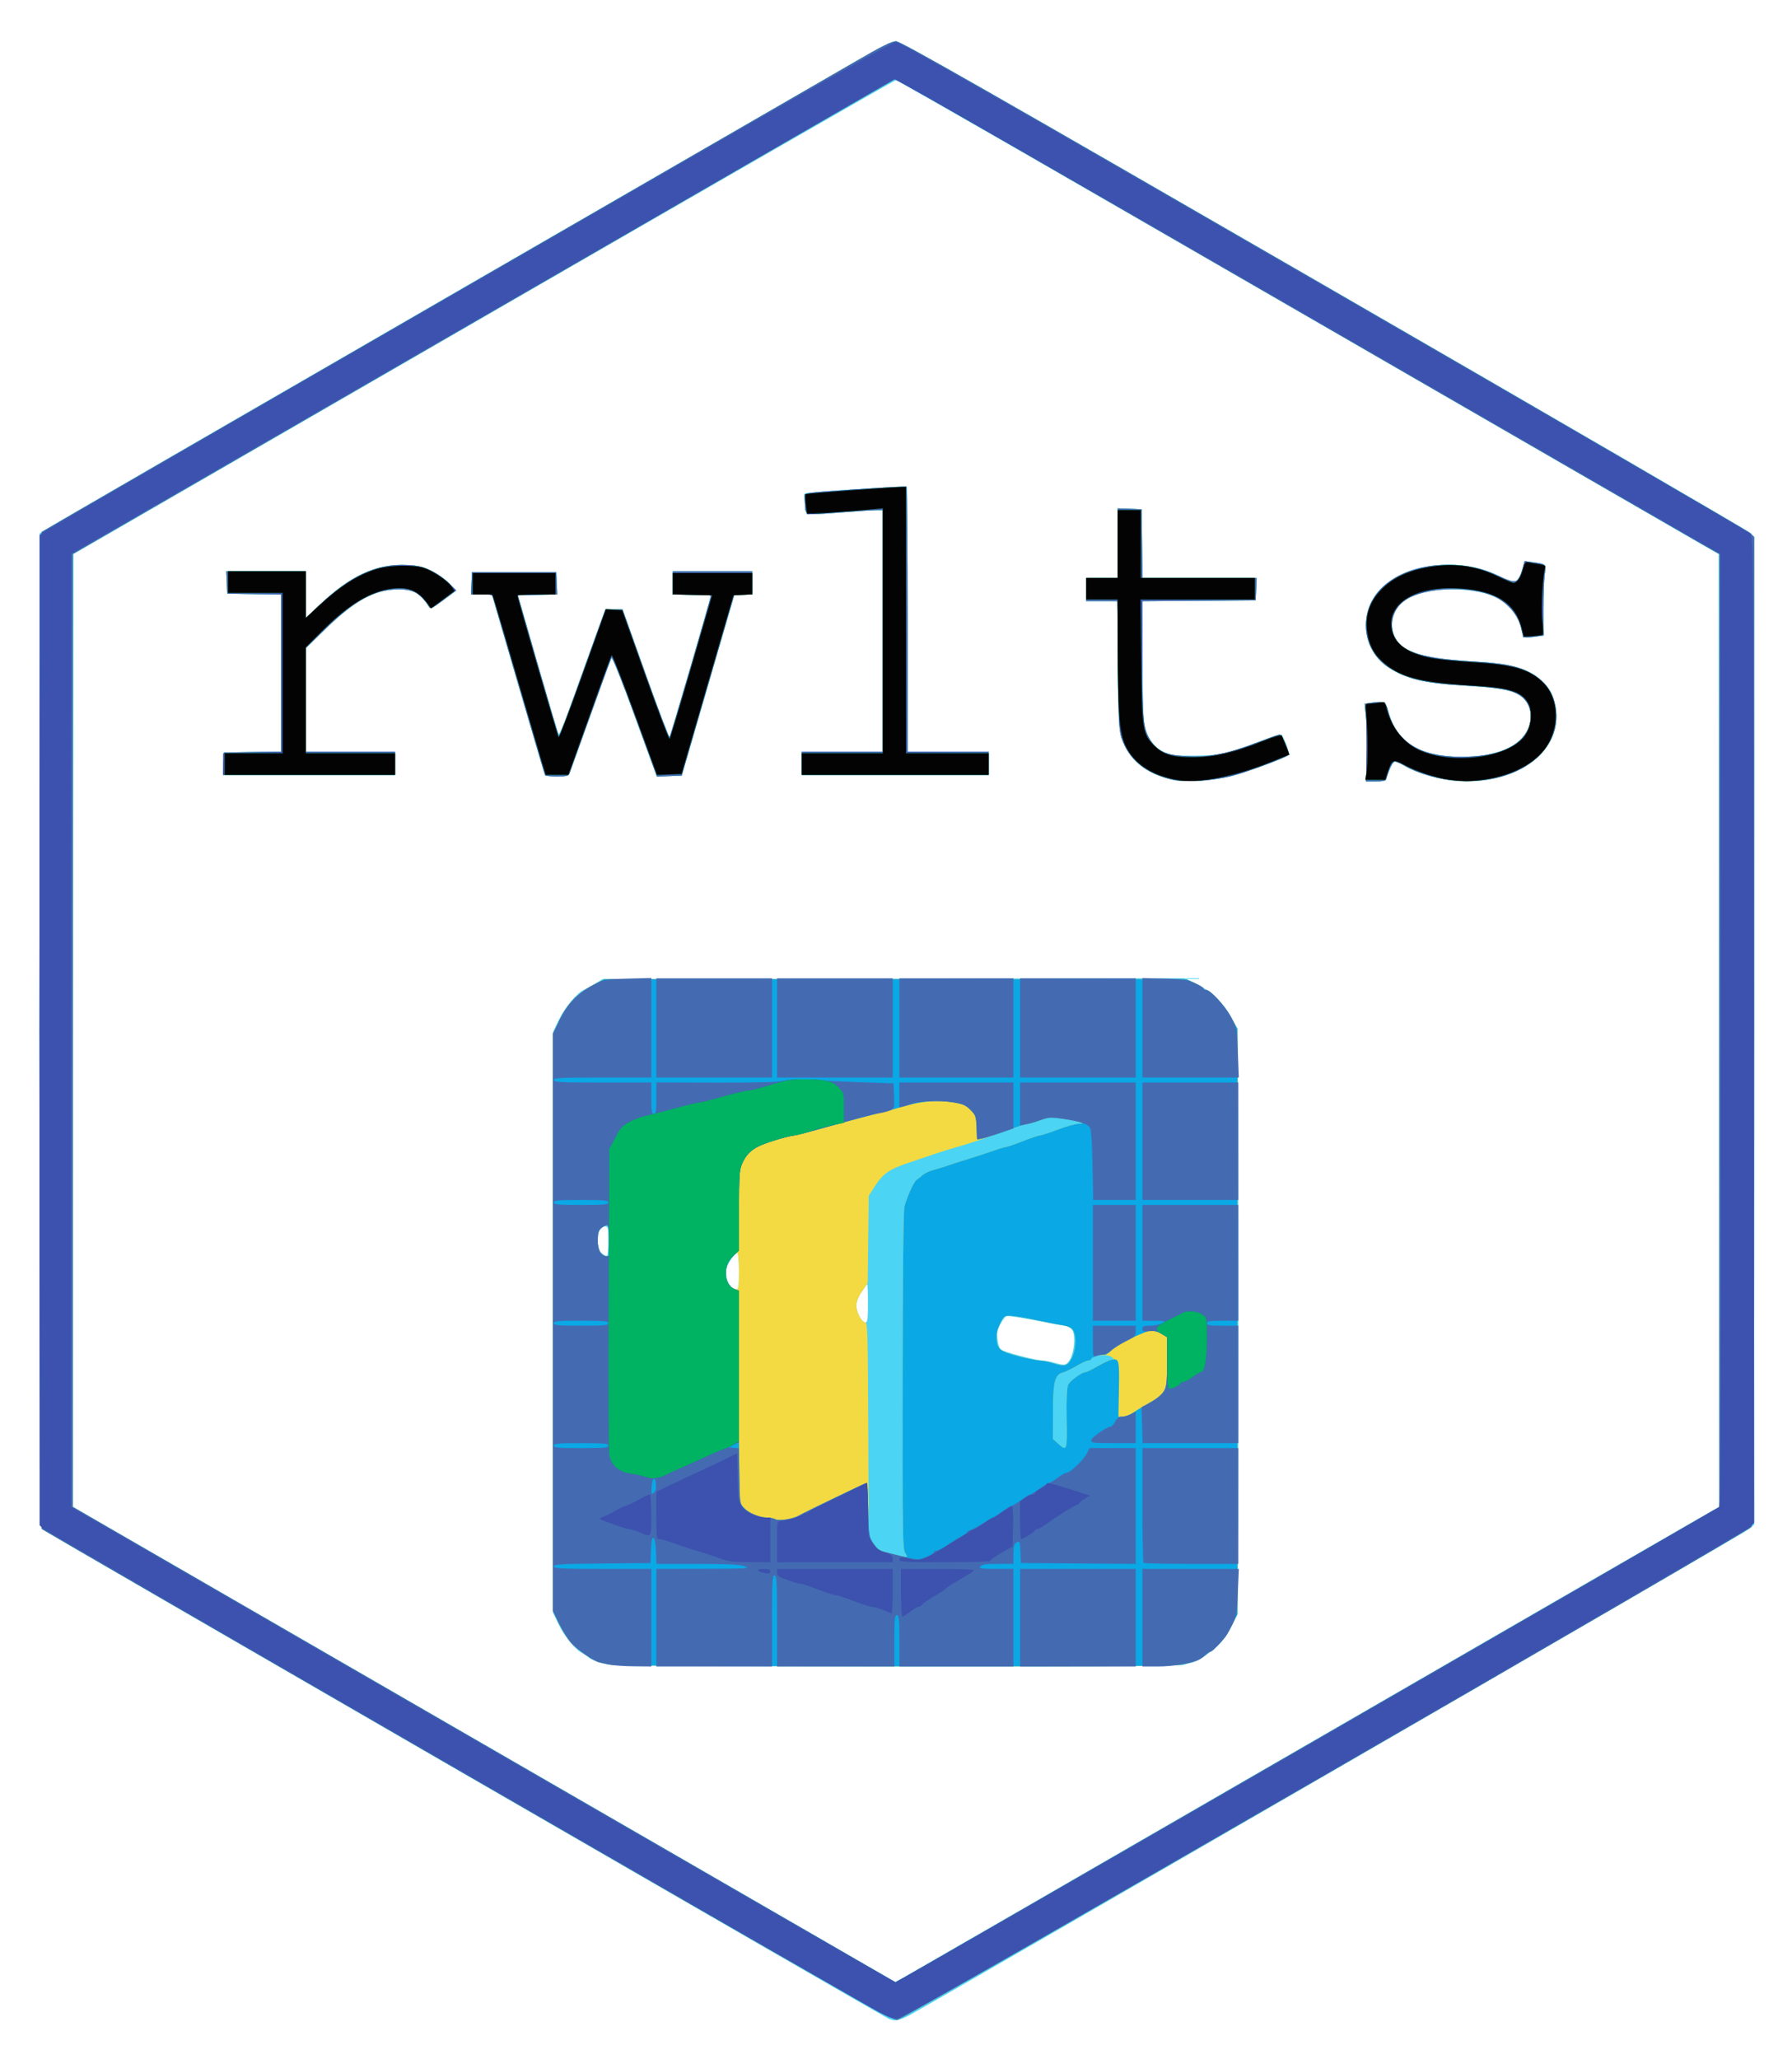 <svg xmlns="http://www.w3.org/2000/svg" role="img" viewBox="-3.83 -3.58 173.41 199.16"><title>rwlts logo</title><g stroke-width=".16"><path fill="#4bd4f4" d="M82.08 191.627c-1.294-.683-81.57-47.077-81.8-47.275-.266-.229-.28-2.728-.28-48.286V48.022l.44-.305c.242-.168 18.764-10.883 41.16-23.811C74.971 4.642 82.421.401 82.881.406c.448.005 8.812 4.768 41.52 23.647C146.928 37.055 165.486 47.842 165.64 48.024c.265.314.28 2.838.28 48.092v47.761l-.44.397c-.348.314-76.641 44.474-81.094 46.938-1.208.669-1.668.751-2.306.415zm39.76-26c20.504-11.84 38.052-21.964 38.996-22.497l1.716-.97-.036-46.071-.036-46.071-39.68-22.92C100.976 14.491 83.012 4.176 82.88 4.175c-.132-.001-18.096 10.312-39.92 22.918L3.28 50.012l-.035 46.074L3.21 142.16l39.795 22.978L82.8 188.115l.88-.481c.484-.264 17.656-10.168 38.16-22.008zm-67.403-8.343c-.552-.154-1.128-.394-1.28-.532-.152-.138-.458-.346-.679-.462-.677-.356-1.684-1.593-2.255-2.771L49.68 152.4V96.24l.579-1.2c.579-1.198 1.745-2.588 2.422-2.887.197-.087.682-.355 1.078-.595l.72-.437 28.16-.043 28.16-.043 1.2.587c2.066 1.01 3.663 3.042 3.904 4.968.137 1.097.136 54.381-.001 55.457-.13 1.022-.909 2.536-1.745 3.394-.733.753-2.07 1.654-2.638 1.779-.22.048-.609.154-.864.235-.275.087-11.625.14-27.84.129-25.587-.016-27.442-.036-28.38-.298zm45.29-29.406c.389-.667.523-2.22.237-2.759-.124-.234-.376-.417-.608-.441-.218-.022-1.554-.269-2.97-.547-1.415-.278-2.683-.464-2.817-.413-.134.051-.405.405-.604.786-.285.547-.342.854-.27 1.458.05.421.184.858.298.972.228.227 3.373 1.057 4.082 1.078.245.007.769.106 1.165.221.981.283 1.136.246 1.487-.355zM80.16 122.48c0-1.012-.029-1.84-.065-1.84-.036 0-.288.336-.56.747-.323.487-.495.947-.494 1.32.001.658.52 1.613.877 1.613.202 0 .242-.303.242-1.84zm-12.48-3.12c0-.968-.062-1.76-.137-1.76-.263 0-.98 1.022-1.077 1.535-.165.879.335 1.985.897 1.985.296 0 .316-.114.316-1.76zm-12.64-2.88c0-1.302-.029-1.44-.3-1.44-.483 0-.703.424-.717 1.381-.011.753.046.943.36 1.197.205.166.437.302.515.302.078 0 .142-.648.142-1.44zm54.24-44.724c-2.858-.793-4.362-2.374-4.79-5.036-.093-.578-.168-3.511-.168-6.6l-.001-5.56h-3.04v-2.24h3.04v-6.734l1.16.047 1.16.047.043 3.32.043 3.32h11.048l-.047 1.08-.047 1.08-5.48.042-5.48.042v5.496c0 3.053.072 5.879.163 6.358.238 1.259.88 2.202 1.835 2.693.746.384.933.408 3.039.396 2.483-.015 3.457-.234 6.719-1.514.878-.344 1.646-.574 1.709-.509.242.25.784 1.852.663 1.964-.287.267-3.988 1.637-5.444 2.016-1.998.52-4.818.655-6.124.293zM128.429 69.72c.042-1.254.013-2.944-.063-3.755l-.139-1.475.661-.099c1.175-.176 1.39-.076 1.599.747.773 3.041 3.02 4.466 7.061 4.478 3.469.01 5.77-.967 6.523-2.77.525-1.257.133-2.619-.931-3.239-.829-.483-2.05-.685-5.323-.881-3.808-.228-5.507-.63-7.214-1.707-2.748-1.735-3.036-5.724-.57-7.894 2.617-2.304 7.659-2.78 11.08-1.046 1.432.725 1.565.752 1.908.385.168-.181.388-.654.489-1.052l.182-.724.753.106c1.383.195 1.349.162 1.203 1.182-.071.498-.128 2.033-.126 3.409l.004 2.503-.707.097c-1.198.164-1.257.144-1.371-.459-.522-2.781-2.73-4.099-6.871-4.101-3.587-.001-5.7 1.247-5.7 3.366 0 1.346.749 2.283 2.251 2.816.964.343 3.338.674 5.749.802 3.559.189 5.176.647 6.46 1.831.827.763 1.185 1.442 1.373 2.604.671 4.161-3.536 7.394-9.265 7.118-1.821-.087-4.047-.702-5.396-1.491-.368-.215-.776-.391-.907-.391-.201 0-.55.717-.837 1.72-.038.131-.384.2-1.006.2h-.948zM48.917 71.4c-.034-.066-1.206-4.026-2.604-8.8l-2.542-8.68h-2.026l.047-1.08.047-1.08H50l.047 1.075.047 1.075-1.907.045L46.281 54l1.891 6.556c1.04 3.606 1.949 6.684 2.019 6.841.093.206.546-.88 1.632-3.916.827-2.31 1.825-5.083 2.217-6.161l.713-1.96h1.66l2.225 6.239c1.224 3.432 2.27 6.186 2.325 6.12.101-.121 3.997-13.458 3.996-13.68-0-.066-.829-.12-1.841-.12h-1.84v-2.24h7.68v2.24H67.245l-.434 1.48c-.239.814-1.386 4.756-2.551 8.76l-2.117 7.28-1.203.046-1.203.046-2.139-5.852c-1.269-3.47-2.187-5.766-2.257-5.642-.065.116-.981 2.62-2.037 5.566-1.055 2.945-1.968 5.481-2.029 5.635-.09.229-.31.28-1.203.28-.601 0-1.121-.054-1.155-.12zm-31.124-1.12L17.84 69.2l2.76-.044 2.76-.044V53.928l-2.6-.044-2.6-.044-.047-1.08-.047-1.08H25.76v4.522L27 55.018c3.063-2.927 5.576-4.089 8.534-3.947 1.15.055 1.56.152 2.406.569.561.277 1.326.816 1.7 1.198l.68.695-1.24.922c-1.09.81-1.26.889-1.4.652-.359-.604-.945-1.212-1.393-1.443-.628-.325-2.407-.313-3.419.023-1.801.598-3.088 1.496-5.468 3.816l-1.64 1.598V69.12h8.64v2.24H17.745zM73.76 70.24v-1.12h7.84V45.76l-.68.003c-.374.002-2.007.108-3.63.237-1.622.129-2.987.197-3.032.151-.133-.133-.306-1.902-.197-2.014.115-.119 9.765-.739 9.869-.634.038.038.07 5.818.07 12.843V69.12h7.84v2.24H73.76z"/><path fill="#f3da42" d="M41.444 168.159C18.875 155.124.317 144.384.204 144.29-.094 144.043-.098 48.117.2 47.88c.11-.087 17.012-9.862 37.56-21.721 20.548-11.859 38.98-22.504 40.96-23.655C81.503.887 82.447.413 82.88.416c.448.004 8.708 4.711 41.419 23.604 22.472 12.979 41.03 23.764 41.24 23.966l.381.367-.004 47.703c-.003 44.953-.019 47.723-.28 48.053-.393.497-82 47.573-82.636 47.669-.462.07-5.148-2.593-41.556-23.62zm80.272-2.429c21.364-12.336 39.293-22.686 39.843-23l.999-.57-.003-46.08-.003-46.08-1.716-.97c-.943-.534-18.491-10.658-38.995-22.498-20.504-11.84-37.676-21.744-38.16-22.008l-.88-.48-39.795 22.978L3.21 50 3.205 96.08l-.004 46.08 39.8 22.99c21.89 12.645 39.816 22.995 39.836 23 .02.005 17.516-10.084 38.88-22.42zM55.12 157.414c-.352-.084-.784-.182-.96-.218-.497-.102-1.986-1.117-2.649-1.808-.329-.343-.876-1.192-1.215-1.886L49.68 152.24V96.4l.608-1.273c.749-1.57 1.739-2.614 3.232-3.41l1.12-.597h56.32l.84.389c.462.214.84.448.84.52 0 .072.106.131.235.131.419 0 1.795 1.498 2.428 2.644L115.92 95.92v56.64l-.37.72c-.203.396-.47.903-.592 1.126-.269.491-1.451 1.754-1.641 1.754-.075 0-.28.134-.456.298-.488.454-.863.618-2.04.891-.959.222-4.105.249-28.07.234-16.498-.01-27.239-.076-27.63-.169zm28.647-10.785c-.248-.379-.268-1.679-.253-16.586.01-10.17.076-16.44.176-16.891.185-.826.92-2.463 1.176-2.619.096-.058.348-.257.56-.441.212-.184.68-.411 1.04-.504.36-.093 1.086-.317 1.614-.498.528-.181 1.392-.458 1.92-.615.528-.157 1.489-.472 2.135-.7.646-.228 1.264-.415 1.372-.415.108 0 .839-.252 1.624-.56.785-.308 1.535-.561 1.668-.561.133-.001.908-.253 1.723-.56.815-.307 1.715-.563 2-.569.467-.009.483-.024.162-.153-.196-.079-.952-.226-1.68-.327-1.217-.168-1.395-.156-2.204.153-.484.185-1.007.337-1.162.337-.155 0-.947.24-1.76.534-2.439.881-3.98 1.396-5.078 1.697-.572.157-1.616.483-2.32.725-.704.242-1.676.571-2.16.731-2.134.705-2.692 1.092-3.57 2.471L80.24 112.08l-.05 4.218-.05 4.218-.55.8c-.38.553-.55.98-.55 1.382.001.662.517 1.622.873 1.622.208 0 .244 1.319.282 10.36l.044 10.36.48.674c.442.621.58.699 1.76.988 1.649.404 1.602.407 1.287-.073zM67.629 136.13c-.051-.128-.089-.09-.097.097-.007.169.031.263.084.21.053-.053.059-.191.013-.307zm31.763-2.479c-.031-1.878.015-2.979.137-3.275.168-.407 1.338-1.256 1.73-1.256.09 0 .593-.252 1.118-.56.526-.308 1.065-.56 1.199-.56.515 0 .403-.31-.17-.469-.605-.167-1.648.048-1.648.341 0 .07-.114.128-.253.128-.139 0-.663.24-1.163.533-.501.293-1.089.578-1.307.633-.79.198-.965.883-.971 3.795l-.005 2.639.492.44c.871.779.892.719.84-2.389zm.475-5.851c.457-.876.5-2.345.083-2.806-.158-.175-.582-.352-.957-.401-.37-.048-1.527-.273-2.57-.5-1.043-.227-2.171-.413-2.506-.413-.559 0-.636.056-.932.68-.355.746-.392.919-.364 1.662.032.852.434 1.155 2.099 1.582.836.214 1.736.392 2 .395.264.003.804.108 1.2.233 1.266.399 1.548.336 1.948-.432zM67.68 119.36c0-1.019-.065-1.76-.154-1.76-.221 0-.812.656-.982 1.09-.395 1.011.088 2.43.827 2.43.286 0 .308-.129.308-1.76zm-12.514-2.907c-.028-.885-.116-1.49-.222-1.525-.097-.032-.345.079-.551.246-.309.25-.377.46-.384 1.188-.01.961.336 1.558.902 1.558.276 0 .297-.121.255-1.467zm54.514-44.609c-2.618-.579-4.289-1.943-4.994-4.077-.225-.683-.276-1.765-.328-7.007l-.061-6.2H101.28v-2.24h3.04v-6.734l1.16.047 1.16.047.043 3.32.043 3.32h11.048l-.047 1.08-.047 1.08-5.48.042-5.48.042v5.59c0 6.028.073 6.753.792 7.887.709 1.118 1.576 1.462 3.848 1.527 2.136.061 3.651-.259 6.64-1.404.968-.371 1.862-.685 1.986-.699.265-.029 1.061 1.797.863 1.981-.289.269-3.986 1.638-5.445 2.017-1.705.443-4.582.634-5.724.382zM128.429 69.72c.042-1.254.013-2.944-.063-3.755l-.139-1.475.661-.099c1.175-.176 1.39-.076 1.599.747.773 3.041 3.02 4.466 7.061 4.478 3.469.01 5.77-.967 6.523-2.77.525-1.257.133-2.62-.931-3.238-.855-.497-1.98-.685-5.233-.877-3.878-.228-5.586-.629-7.303-1.713-1.555-.982-2.407-2.722-2.239-4.575.291-3.204 3.522-5.397 7.954-5.397 1.795 0 3.252.325 4.926 1.1 1.641.759 1.836.709 2.207-.565l.259-.892.744.105c1.372.193 1.34.161 1.194 1.181-.071.498-.128 2.033-.126 3.409l.004 2.503-.707.097c-1.24.17-1.234.173-1.449-.787-.239-1.067-.948-2.05-1.977-2.743-2.145-1.444-7.296-1.396-9.343.086-1.499 1.086-1.59 3.32-.179 4.396 1.085.827 3.185 1.268 7.006 1.471 2.542.135 4.063.419 5.144.959 1.585.792 2.433 1.892 2.69 3.489.669 4.149-3.546 7.381-9.267 7.106-1.827-.088-4.004-.691-5.356-1.483-.374-.219-.793-.398-.932-.398-.217 0-.553.68-.852 1.72-.038.131-.384.2-1.006.2h-.948zM48.916 71.4c-.035-.066-1.204-4.026-2.599-8.8l-2.536-8.68h-2.035l.047-1.08.047-1.08H50l.047 1.075.047 1.075-1.907.045L46.281 54l1.945 6.752c1.07 3.714 1.981 6.788 2.024 6.831.043.043.754-1.807 1.578-4.112.825-2.305 1.82-5.073 2.212-6.151l.713-1.96h1.66l2.225 6.239c1.224 3.432 2.271 6.186 2.327 6.12.103-.121 3.998-13.459 3.995-13.68-.001-.066-.83-.12-1.842-.12h-1.84v-2.24h7.68v2.24h-1.719l-.502 1.72c-.276.946-1.424 4.888-2.55 8.76l-2.047 7.04-1.2.046-1.2.046-2.14-5.854c-1.287-3.52-2.187-5.769-2.259-5.641-.065.117-.983 2.622-2.038 5.568-1.055 2.945-1.968 5.481-2.029 5.635-.09.229-.31.28-1.203.28-.601 0-1.122-.054-1.156-.12zM17.793 70.28L17.84 69.2l2.76-.044 2.76-.044V53.928l-2.6-.044-2.6-.044-.047-1.08-.047-1.08H25.76v4.522L27 55.018c3.063-2.927 5.576-4.089 8.534-3.947 1.15.055 1.56.152 2.406.569.561.277 1.326.816 1.7 1.198l.68.695-1.24.922c-1.09.81-1.26.889-1.4.652-.752-1.267-1.492-1.69-2.945-1.685-2.38.008-4.287 1.076-7.415 4.157L25.76 59.114V69.12h8.64v2.24H17.745zM73.76 70.24v-1.12h7.84V45.76l-.68.003c-.374.002-2.009.109-3.632.237-3.297.261-3.185.29-3.229-.84-.015-.374-.034-.77-.042-.88-.012-.149 1.218-.283 4.864-.528 2.684-.181 4.934-.302 5-.271.066.032.12 5.813.12 12.848V69.12h7.84v2.24H73.76z"/><path fill="#0aa8e5" d="M41.444 168.159C18.875 155.124.317 144.384.204 144.29-.094 144.043-.098 48.117.2 47.88c.11-.087 17.012-9.862 37.56-21.721 20.548-11.859 38.98-22.504 40.96-23.655C81.503.887 82.447.413 82.88.416c.448.004 8.708 4.711 41.419 23.604 22.472 12.979 41.03 23.764 41.24 23.966l.381.367-.004 47.703c-.003 44.953-.019 47.723-.28 48.053-.393.497-82 47.573-82.636 47.669-.462.07-5.148-2.593-41.556-23.62zm80.272-2.429c21.364-12.336 39.293-22.686 39.843-23l.999-.57-.003-46.08-.003-46.08-1.716-.97c-.943-.534-18.491-10.658-38.995-22.498-20.504-11.84-37.676-21.744-38.16-22.008l-.88-.48-39.795 22.978L3.21 50 3.205 96.08l-.004 46.08 39.8 22.99c21.89 12.645 39.816 22.995 39.836 23 .02.005 17.516-10.084 38.88-22.42zM55.12 157.414c-.352-.084-.784-.182-.96-.218-.497-.102-1.986-1.117-2.649-1.808-.329-.343-.876-1.192-1.215-1.886L49.68 152.24V96.4l.608-1.273c.749-1.57 1.739-2.614 3.232-3.41l1.12-.597h56.32l.84.389c.462.214.84.448.84.52 0 .072.106.131.235.131.419 0 1.795 1.498 2.428 2.644L115.92 95.92v56.64l-.37.72c-.203.396-.47.903-.592 1.126-.269.491-1.451 1.754-1.641 1.754-.075 0-.28.134-.456.298-.488.454-.863.618-2.04.891-.959.222-4.105.249-28.07.234-16.498-.01-27.239-.076-27.63-.169zm28.647-10.785c-.248-.379-.268-1.679-.253-16.586.01-10.17.076-16.44.176-16.891.185-.826.92-2.463 1.176-2.619.096-.058.348-.257.56-.441.212-.184.68-.411 1.04-.504.36-.093 1.086-.317 1.614-.498.528-.181 1.392-.458 1.92-.615.528-.157 1.489-.472 2.135-.7.646-.228 1.264-.415 1.372-.415.108 0 .839-.252 1.624-.56.785-.308 1.535-.561 1.668-.561.133-.001.908-.253 1.723-.56.815-.307 1.715-.563 2-.569.467-.009.483-.024.162-.153-.196-.079-.952-.226-1.68-.327-1.217-.168-1.395-.156-2.204.153-.484.185-1.007.337-1.162.337-.155 0-.947.243-1.76.541-1.87.684-3.157 1.06-3.163.925-.003-.058-.025-.594-.049-1.191-.04-.999-.088-1.13-.595-1.634-.472-.469-.724-.575-1.751-.733-1.519-.235-3.067-.097-4.8.426-.748.226-1.684.483-2.08.572-.79.177-3.07.786-5.92 1.582-1.012.283-2.172.571-2.579.641-.955.164-2.705.706-3.376 1.045-.783.396-1.226.859-1.574 1.644-.281.635-.312 1.087-.312 4.565v3.86l-.494.466c-.585.552-.786 1.019-.786 1.827 0 .69.35 1.264.897 1.472l.385.146-.007 10.055c-.004 5.53.046 10.194.111 10.364.305.8 1.548 1.509 2.645 1.509.259 0 .615.077.791.172.327.175 1.689-.037 2.218-.346.56-.327 6.484-3.186 6.602-3.186.05 0 .115 1.17.145 2.6.054 2.595.055 2.601.534 3.274.442.621.58.699 1.76.988 1.649.404 1.602.407 1.287-.073zm15.625-12.978c-.031-1.878.015-2.979.137-3.275.168-.407 1.338-1.256 1.73-1.256.09 0 .581-.242 1.092-.538.511-.296 1.109-.581 1.33-.633.78-.186.818-.048.766 2.825l-.048 2.666.418-0c.23-0.0.662-.164.96-.365.298-.201.958-.598 1.465-.883 1.789-1.004 1.877-1.196 1.877-4.104v-2.333l-.52-.317c-.286-.174-.736-.318-1-.32-.609-.003-3.323 1.349-3.934 1.96-.254.254-.536.417-.625.362-.193-.119-1.281.247-1.281.432 0 .07-.114.128-.253.128-.139 0-.663.24-1.163.533-.501.293-1.089.578-1.307.633-.79.198-.965.883-.971 3.795l-.005 2.639.492.44c.871.779.892.719.84-2.389zm.475-5.851c.457-.876.5-2.345.083-2.806-.158-.175-.582-.352-.957-.401-.37-.048-1.527-.273-2.57-.5-1.043-.227-2.171-.413-2.506-.413-.559 0-.636.056-.932.68-.355.746-.392.919-.364 1.662.032.852.434 1.155 2.099 1.582.836.214 1.736.392 2 .395.264.003.804.108 1.2.233 1.266.399 1.548.336 1.948-.432zM55.166 116.453c-.028-.885-.116-1.49-.222-1.525-.097-.032-.345.079-.551.246-.309.25-.377.46-.384 1.188-.01.961.336 1.558.902 1.558.276 0 .297-.121.255-1.467zm54.514-44.609c-2.618-.579-4.289-1.943-4.994-4.077-.225-.683-.276-1.765-.328-7.007l-.061-6.2H101.28v-2.24h3.04v-6.734l1.16.047 1.16.047.043 3.32.043 3.32h11.048l-.047 1.08-.047 1.08-5.48.042-5.48.042v5.59c0 6.028.073 6.753.792 7.887.709 1.118 1.576 1.462 3.848 1.527 2.136.061 3.651-.259 6.64-1.404.968-.371 1.862-.685 1.986-.699.265-.029 1.061 1.797.863 1.981-.289.269-3.986 1.638-5.445 2.017-1.705.443-4.582.634-5.724.382zM128.429 69.72c.042-1.254.013-2.944-.063-3.755l-.139-1.475.661-.099c1.175-.176 1.39-.076 1.599.747.773 3.041 3.02 4.466 7.061 4.478 3.469.01 5.77-.967 6.523-2.77.525-1.257.133-2.62-.931-3.238-.855-.497-1.98-.685-5.233-.877-3.878-.228-5.586-.629-7.303-1.713-1.555-.982-2.407-2.722-2.239-4.575.291-3.204 3.522-5.397 7.954-5.397 1.795 0 3.252.325 4.926 1.1 1.641.759 1.836.709 2.207-.565l.259-.892.744.105c1.372.193 1.34.161 1.194 1.181-.071.498-.128 2.033-.126 3.409l.004 2.503-.707.097c-1.24.17-1.234.173-1.449-.787-.239-1.067-.948-2.05-1.977-2.743-2.145-1.444-7.296-1.396-9.343.086-1.499 1.086-1.59 3.32-.179 4.396 1.085.827 3.185 1.268 7.006 1.471 2.542.135 4.063.419 5.144.959 1.585.792 2.433 1.892 2.69 3.489.669 4.149-3.546 7.381-9.267 7.106-1.827-.088-4.004-.691-5.356-1.483-.374-.219-.793-.398-.932-.398-.217 0-.553.68-.852 1.72-.038.131-.384.2-1.006.2h-.948zM48.916 71.4c-.035-.066-1.204-4.026-2.599-8.8l-2.536-8.68h-2.035l.047-1.08.047-1.08H50l.047 1.075.047 1.075-1.907.045L46.281 54l1.945 6.752c1.07 3.714 1.981 6.788 2.024 6.831.043.043.754-1.807 1.578-4.112.825-2.305 1.82-5.073 2.212-6.151l.713-1.96h1.66l2.225 6.239c1.224 3.432 2.271 6.186 2.327 6.12.103-.121 3.998-13.459 3.995-13.68-.001-.066-.83-.12-1.842-.12h-1.84v-2.24h7.68v2.24h-1.719l-.502 1.72c-.276.946-1.424 4.888-2.55 8.76l-2.047 7.04-1.2.046-1.2.046-2.14-5.854c-1.287-3.52-2.187-5.769-2.259-5.641-.065.117-.983 2.622-2.038 5.568-1.055 2.945-1.968 5.481-2.029 5.635-.09.229-.31.28-1.203.28-.601 0-1.122-.054-1.156-.12zM17.793 70.28L17.84 69.2l2.76-.044 2.76-.044V53.928l-2.6-.044-2.6-.044-.047-1.08-.047-1.08H25.76v4.522L27 55.018c3.063-2.927 5.576-4.089 8.534-3.947 1.15.055 1.56.152 2.406.569.561.277 1.326.816 1.7 1.198l.68.695-1.24.922c-1.09.81-1.26.889-1.4.652-.752-1.267-1.492-1.69-2.945-1.685-2.38.008-4.287 1.076-7.415 4.157L25.76 59.114V69.12h8.64v2.24H17.745zM73.76 70.24v-1.12h7.84V45.76l-.68.003c-.374.002-2.009.109-3.632.237-3.297.261-3.185.29-3.229-.84-.015-.374-.034-.77-.042-.88-.012-.149 1.218-.283 4.864-.528 2.684-.181 4.934-.302 5-.271.066.032.12 5.813.12 12.848V69.12h7.84v2.24H73.76z"/><path fill="#446bb2" d="M41.444 168.159C18.875 155.124.317 144.384.204 144.29-.094 144.043-.098 48.117.2 47.88c.11-.087 17.012-9.862 37.56-21.721 20.548-11.859 38.98-22.504 40.96-23.655C81.503.887 82.447.413 82.88.416c.448.004 8.708 4.711 41.419 23.604 22.472 12.979 41.03 23.764 41.24 23.966l.381.367-.004 47.703c-.003 44.953-.019 47.723-.28 48.053-.393.497-82 47.573-82.636 47.669-.462.07-5.148-2.593-41.556-23.62zm80.272-2.429c21.364-12.336 39.293-22.686 39.843-23l.999-.57-.003-46.08-.003-46.08-1.716-.97c-.943-.534-18.491-10.658-38.995-22.498-20.504-11.84-37.676-21.744-38.16-22.008l-.88-.48-39.795 22.978L3.21 50 3.205 96.08l-.004 46.08 39.8 22.99c21.89 12.645 39.816 22.995 39.836 23 .02.005 17.516-10.084 38.88-22.42zM55.12 157.414c-.352-.084-.784-.182-.96-.218-.497-.102-1.986-1.117-2.649-1.808-.329-.343-.876-1.192-1.215-1.886L49.68 152.24V96.4l.608-1.273c.75-1.572 1.741-2.616 3.232-3.407 1.118-.593 1.124-.594 3.4-.652L59.2 91.01v9.63h-4.72c-4.089 0-4.72.032-4.72.24 0 .208.631.24 4.72.24h4.72v1.52c0 1.244.044 1.52.24 1.52.197 0 .24-.276.24-1.525v-1.525l5.805.016c4.024.011 6.039-.043 6.565-.175.519-.131 1.329-.155 2.555-.076.987.064 3.199.163 4.915.22l3.12.105.046 1.211c.044 1.151.027 1.22-.346 1.39-.216.098-.668.223-1.006.276-.596.095-1.999.464-5.814 1.529-1.012.283-2.172.571-2.579.641-.955.164-2.705.706-3.376 1.045-.783.396-1.226.859-1.574 1.644-.281.635-.312 1.087-.312 4.565v3.86l-.494.466c-.585.552-.786 1.019-.786 1.827 0 .689.35 1.264.896 1.471l.384.146v14.65l-.52.239-.52.239.51.049.51.049.05 2.675c.049 2.599.062 2.687.45 3.104.442.475 1.543.922 2.271.922.259 0 .615.077.791.172.327.175 1.689-.037 2.218-.346.56-.327 6.484-3.186 6.602-3.186.05 0 .115 1.17.145 2.6.053 2.561.061 2.61.515 3.28.254.374.506.682.56.684.054.002.885.21 1.845.461 1.174.307 1.882.417 2.16.335.663-.196 1.293-.521 1.293-.666 0-.074.116-.134.259-.134.142 0 .592-.237 1-.527.408-.29 1.011-.666 1.341-.836.33-.17.6-.36.6-.422 0-.062.162-.162.36-.222.198-.06.732-.353 1.187-.651.455-.298.877-.542.939-.542.061 0 .455-.252.874-.56.42-.308.831-.56.913-.56.083 0 .505-.252.938-.56.433-.308.842-.56.908-.56.066 0 .471-.252.9-.56.429-.308.848-.56.932-.56s.435-.214.781-.476c.346-.262.722-.478.835-.48.391-.008 1.666-1.214 2.032-1.922l.25-.483H106.08v11.204l-5.56-.042-5.56-.042-.047-1.082c-.045-1.017-.066-1.072-.36-.914-.257.137-.313.339-.313 1.122v.954h-1.5c-1.139 0-1.548.058-1.7.24-.175.211.008.24 1.5.24H94.24v9.44H83.2v-2.48c0-2.098-.037-2.48-.24-2.48s-.24.382-.24 2.48v2.48H71.36v-4.4c0-3.804-.032-4.4-.24-4.4-.208 0-.24.596-.24 4.4v4.4h-11.2v-9.44l4.6-.007c4.2-.006 4.544-.027 3.96-.238-.491-.177-1.559-.231-4.593-.233l-3.953-.002-.047-1.227c-.03-.78-.117-1.25-.24-1.291-.137-.045-.207.298-.24 1.187L59.12 147.6l-4.68.042c-4.013.036-4.68.076-4.68.28 0 .205.652.238 4.72.238h4.72v9.44l-1.72-.017c-.946-.009-2.008-.085-2.36-.169zm4.528-17.401c-.071-.846-.36-.697-.418.214-.045.709-.024.766.208.574.171-.142.242-.409.21-.788zM55.04 136.24c0-.204-.4-.24-2.64-.24s-2.64.036-2.64.24c0 .204.4.24 2.64.24s2.64-.036 2.64-.24zm0-11.84c0-.204-.4-.24-2.64-.24s-2.64.036-2.64.24c0 .204.4.24 2.64.24s2.64-.036 2.64-.24zm.126-7.947c-.028-.885-.116-1.49-.222-1.525-.097-.032-.345.079-.551.246-.309.25-.377.46-.384 1.188-.01.961.336 1.558.902 1.558.276 0 .297-.121.255-1.467zM55.04 112.72c0-.204-.4-.24-2.64-.24s-2.64.036-2.64.24c0 .204.4.24 2.64.24s2.64-.036 2.64-.24zm39.84 40.16v-4.72h11.2v9.44h-11.2zm11.84 0v-4.72h9.329l-.096 2.28c-.099 2.354-.102 2.365-1.026 4.026-.249.448-1.434 1.694-1.611 1.694-.075 0-.28.134-.456.298-.176.164-.464.375-.64.47-.668.357-2.537.672-3.99.672H106.72zm.107-5.307c-.059-.059-.107-2.579-.107-5.6V136.48H116v11.2h-4.533c-2.493 0-4.581-.048-4.64-.107zM101.765 135.72c.004-.267 1.516-1.32 1.895-1.32.095 0 .284-.216.42-.48.176-.341.365-.48.652-.48.222 0 .616-.11.876-.244l.472-.244V136h-2.16c-1.952 0-2.16-.027-2.155-.28zm4.925-1.462l-.05-1.742.681-.361c.78-.413 1.36-.914 1.619-1.399.109-.203.179-1.251.179-2.668v-2.333l-.52-.326c-.38-.238-.703-.308-1.2-.257-.583.059-.68.026-.68-.231 0-.251.125-.301.76-.306.418-.003.94-.109 1.16-.234.375-.214.327-.229-.76-.234l-1.16-.006v-11.2h9.28v11.2h-1.52c-1.244 0-1.52.043-1.52.24 0 .196.276.24 1.52.24H116v11.36h-9.26zm-4.77-8.081V124.64h4.16l-.009.52c-.008.474-.094.562-.969.99-.528.258-1.154.653-1.391.876-.237.224-.611.414-.831.424-.22.01-.526.073-.68.141-.256.113-.28-.01-.28-1.414zm0-7.617v-5.6h4.16v11.2h-4.16zm-.028-9.4c-.038-2.128-.127-3.439-.247-3.652-.219-.389-.94-.629-2.654-.884-1.12-.167-1.329-.153-2.156.138-.504.177-1.15.365-1.436.416l-.52.093v-4.152h11.2v11.36h-4.128zm4.827-2.36v-5.68H116v11.36h-9.28zm-16.005-.215c-.003-.058-.025-.594-.049-1.191-.04-.999-.088-1.13-.595-1.634-.472-.469-.724-.575-1.751-.733-1.21-.187-3.157-.113-3.86.146-.209.077-.578.188-.82.247l-.44.106V101.12h11.04v4.441l-.92.32c-1.486.517-2.6.818-2.605.705zM59.68 95.84v-4.8h11.2v9.6h-11.2zm11.68 0v-4.8h11.2v9.6h-11.2zm11.84 0v-4.8h11.04v9.6H83.2zm11.68 0v-4.8h11.2v9.6h-11.2zm11.84-.012v-4.812l2.12.052c1.84.045 2.231.104 2.96.441.462.214.84.448.84.52 0 .072.106.131.235.131.414 0 1.792 1.492 2.4 2.599.587 1.068.589 1.079.681 3.476l.092 2.405H106.72v-4.812zm2.96-23.983c-2.618-.579-4.289-1.943-4.994-4.077-.225-.683-.276-1.765-.328-7.007l-.061-6.2H101.28v-2.24h3.04v-6.734l1.16.047 1.16.047.043 3.32.043 3.32h11.048l-.047 1.08-.047 1.08-5.48.042-5.48.042v5.59c0 6.028.073 6.753.792 7.887.709 1.118 1.576 1.462 3.848 1.527 2.136.061 3.651-.259 6.64-1.404.968-.371 1.862-.685 1.986-.699.265-.029 1.061 1.797.863 1.981-.289.269-3.986 1.638-5.445 2.017-1.705.443-4.582.634-5.724.382zM128.429 69.72c.042-1.254.013-2.944-.063-3.755l-.139-1.475.661-.099c1.175-.176 1.39-.076 1.599.747.773 3.041 3.02 4.466 7.061 4.478 3.469.01 5.77-.967 6.523-2.77.525-1.257.133-2.62-.931-3.238-.855-.497-1.98-.685-5.233-.877-3.878-.228-5.586-.629-7.303-1.713-1.555-.982-2.407-2.722-2.239-4.575.291-3.204 3.522-5.397 7.954-5.397 1.795 0 3.252.325 4.926 1.1 1.641.759 1.836.709 2.207-.565l.259-.892.744.105c1.372.193 1.34.161 1.194 1.181-.071.498-.128 2.033-.126 3.409l.004 2.503-.707.097c-1.24.17-1.234.173-1.449-.787-.239-1.067-.948-2.05-1.977-2.743-2.145-1.444-7.296-1.396-9.343.086-1.499 1.086-1.59 3.32-.179 4.396 1.085.827 3.185 1.268 7.006 1.471 2.542.135 4.063.419 5.144.959 1.585.792 2.433 1.892 2.69 3.489.669 4.149-3.546 7.381-9.267 7.106-1.827-.088-4.004-.691-5.356-1.483-.374-.219-.793-.398-.932-.398-.217 0-.553.68-.852 1.72-.038.131-.384.2-1.006.2h-.948zM48.916 71.4c-.035-.066-1.204-4.026-2.599-8.8l-2.536-8.68h-2.035l.047-1.08.047-1.08H50l.047 1.075.047 1.075-1.907.045L46.281 54l1.945 6.752c1.07 3.714 1.981 6.788 2.024 6.831.043.043.754-1.807 1.578-4.112.825-2.305 1.82-5.073 2.212-6.151l.713-1.96h1.66l2.225 6.239c1.224 3.432 2.271 6.186 2.327 6.12.103-.121 3.998-13.459 3.995-13.68-.001-.066-.83-.12-1.842-.12h-1.84v-2.24h7.68v2.24h-1.719l-.502 1.72c-.276.946-1.424 4.888-2.55 8.76l-2.047 7.04-1.2.046-1.2.046-2.14-5.854c-1.287-3.52-2.187-5.769-2.259-5.641-.065.117-.983 2.622-2.038 5.568-1.055 2.945-1.968 5.481-2.029 5.635-.09.229-.31.28-1.203.28-.601 0-1.122-.054-1.156-.12zM17.793 70.28L17.84 69.2l2.76-.044 2.76-.044V53.928l-2.6-.044-2.6-.044-.047-1.08-.047-1.08H25.76v4.522L27 55.018c3.063-2.927 5.576-4.089 8.534-3.947 1.15.055 1.56.152 2.406.569.561.277 1.326.816 1.7 1.198l.68.695-1.24.922c-1.09.81-1.26.889-1.4.652-.752-1.267-1.492-1.69-2.945-1.685-2.38.008-4.287 1.076-7.415 4.157L25.76 59.114V69.12h8.64v2.24H17.745zM73.76 70.24v-1.12h7.84V45.76l-.68.003c-.374.002-2.009.109-3.632.237-3.297.261-3.185.29-3.229-.84-.015-.374-.034-.77-.042-.88-.012-.149 1.218-.283 4.864-.528 2.684-.181 4.934-.302 5-.271.066.032.12 5.813.12 12.848V69.12h7.84v2.24H73.76z"/><path fill="#3c52ae" d="M79.04 189.796c-1.804-1.044-20.164-11.643-40.8-23.552C17.604 154.335.558 144.445.36 144.268l-.36-.323V48.176l.52-.383c.286-.211 18.818-10.943 41.182-23.848C72.423 6.216 82.487.48 82.872.48c.384 0 10.504 5.77 41.418 23.613C146.791 37.081 165.344 47.847 165.52 48.018c.318.309.32.548.361 47.998l.041 47.687-.441.434c-.242.238-18.765 11.014-41.161 23.945-32.572 18.807-40.848 23.522-41.36 23.562-.568.045-1.007-.162-3.92-1.848zm43.616-24.534c21.815-12.594 39.754-22.97 39.864-23.06.16-.13.192-9.486.16-46.177L162.64 50.011 122.8 27.007C99.925 13.798 82.86 4.039 82.726 4.089c-.129.048-18.107 10.397-39.952 22.999L3.056 50l-.004 46.08-.004 46.08 39.796 22.986c21.888 12.643 39.876 22.993 39.973 23 .097.008 18.025-10.29 39.84-22.884zM83.36 150.48v-2.32h3.52c1.936 0 3.519.054 3.519.12-.001.112-.332.327-1.992 1.299-.356.208-.683.434-.727.502-.044.068-.518.38-1.054.694-.536.314-1.067.681-1.18.818-.113.136-.292.247-.397.247-.106 0-.475.214-.82.476-.346.262-.683.478-.749.48-.066.002-.12-1.04-.12-2.316zm-1.68 1.68c-.352-.163-.821-.302-1.041-.308-.221-.007-1.043-.264-1.828-.572-.785-.308-1.561-.56-1.725-.56-.164 0-.951-.252-1.748-.56-.798-.308-1.569-.56-1.714-.56-.145 0-.714-.161-1.264-.359-.826-.296-1-.422-1-.72V148.16h11.2v2.16c0 1.188-.054 2.155-.12 2.148-.066-.007-.408-.145-.76-.308zM70 148.526c-.649-.156-.622-.366.048-.366.491 0 .672.065.672.24 0 .242-.137.266-.72.126zm-4.32-1.43c-.616-.227-1.588-.544-2.16-.705-.572-.161-1.528-.477-2.124-.702-.596-.225-1.226-.409-1.4-.409-.3 0-.316-.115-.316-2.286v-2.286l.84-.412c.462-.226 1.344-.645 1.96-.93 2.04-.944 3.511-1.639 4.269-2.019l.749-.375.051 2.354c.048 2.196.077 2.388.437 2.867.404.538 1.466 1.006 2.283 1.006H70.72v4.32l-1.96-.006c-1.7-.005-2.108-.061-3.08-.418zm5.68-1.576c0-1.877.019-2 .312-2 .56 0 2.144-.473 2.275-.679.07-.111.13-.129.132-.041.003.094.054.087.122-.015.065-.097.91-.547 1.878-1.001.968-.454 2.244-1.077 2.835-1.384.591-.307 1.113-.559 1.16-.559.047 0 .088 1.17.091 2.6.005 2.567.011 2.608.444 3.24.328.479.628.7 1.194.88.605.192.756.312.756.6l.001.36h-11.2zm11.84 1.76c0-.288.251-.3 1.161-.057.732.196 1.243.033 2.704-.864.322-.198.934-.568 1.36-.823.426-.255 1.03-.633 1.343-.84.313-.207.619-.377.682-.377.062 0 .472-.252.91-.56.438-.308.852-.56.919-.56.067 0 .477-.252.91-.56.433-.308.849-.56.924-.56.075 0 .117.882.092 1.959l-.045 1.959-.58.321C92.563 146.882 92 147.265 92 147.394c0 .069-1.98.126-4.4.126-3.804 0-4.4-.033-4.4-.24zm11.68-3.829v-1.829l.465-.331c.256-.182.58-.331.72-.331.14 0 .255-.061.255-.135 0-.074.252-.271.56-.436.308-.166.56-.363.56-.438 0-.178.532-.055 2.548.59l1.661.532-.505.298c-.278.164-.505.35-.505.413 0 .063-.14.159-.31.213-.32.101-2.07 1.209-3.035 1.921-.3.221-.642.402-.76.402-.118 0-.214.059-.214.131 0 .125-1.139.829-1.342.829-.054 0-.098-.823-.098-1.829zm-36.8 1.181c-.396-.162-.842-.299-.992-.303-.149-.005-.903-.237-1.676-.517-1.352-.489-1.387-.514-.933-.665.259-.086.819-.362 1.243-.612.424-.25.852-.455.951-.455.099 0 .638-.252 1.198-.56.56-.308 1.088-.56 1.173-.56.091 0 .154.821.154 2 0 2.22.047 2.15-1.12 1.672zm.541-5.373c-.341-.12-1.006-.265-1.476-.322-1.092-.133-1.879-.861-2.027-1.874-.053-.365-.074-7.151-.047-15.081l.049-14.418.571-1.095c.473-.908.704-1.168 1.348-1.523.427-.235 1.178-.514 1.669-.619.491-.105 1.794-.438 2.897-.739 1.103-.301 2.133-.548 2.29-.548.157 0 1.16-.252 2.23-.56 1.07-.308 2.127-.56 2.35-.56.223-0 1.224-.252 2.226-.56 1.53-.47 2.054-.558 3.28-.553 2.083.01 2.77.175 3.363.81.479.512.497.582.497 1.962v1.431l-.96.2c-.528.11-1.536.386-2.24.613-.704.227-1.429.413-1.612.415-.453.003-2.784.71-3.448 1.046-.798.403-1.239.863-1.588 1.652-.281.635-.312 1.087-.312 4.565v3.86l-.494.466c-.585.552-.786 1.019-.786 1.827 0 .689.35 1.264.896 1.471l.384.146v14.542l-.52.315c-.286.173-.7.367-.92.431-.22.064-.904.352-1.52.639-.616.287-1.732.793-2.48 1.123-.748.33-1.503.674-1.679.765-.64.331-1.318.391-1.94.173zM109.12 128.235v-2.485l-.558-.329c-.721-.425-.581-.703.666-1.323.512-.255 1.137-.569 1.387-.698.524-.27 1.378-.184 1.961.198.371.243.383.317.383 2.269 0 2.026-.21 3.255-.557 3.255-.102 0-.469.214-.815.476-.346.262-.754.478-.908.48-.154.002-.28.065-.28.139 0 .16-.717.506-1.048.506-.193 0-.232-.419-.232-2.485zm.8-56.4c-2.61-.464-4.469-1.9-5.146-3.978-.323-.989-.349-1.452-.416-7.257l-.071-6.2H101.28v-2.08h3.04v-6.56h2.24v6.56h11.04v2.076l-5.48.042-5.48.042.004 5.76c.004 6.316.089 7.021.978 8.076 1.594 1.894 5.673 1.784 10.879-.294 1.133-.452 1.61-.576 1.688-.44.06.104.254.558.431 1.008l.322.818-1.551.64c-3.947 1.629-7.058 2.215-9.471 1.787zm26-.064c-1.372-.273-2.57-.689-3.866-1.343-1.124-.568-1.221-.528-1.567.647l-.202.685-.943.046-.943.046-.001-3.673-.001-3.673.854-.107c.47-.059.889-.072.931-.03.042.042.174.445.293.895.805 3.052 3.774 4.746 7.783 4.441 3.747-.286 5.823-1.53 6.023-3.611.155-1.609-.541-2.514-2.281-2.968-.52-.136-2.209-.319-3.754-.409-4.57-.264-6.771-.877-8.306-2.313-2.055-1.922-2.062-5.127-.017-7.112 2.57-2.494 8.101-2.95 11.614-.958.451.256.938.465 1.082.465.325 0 .835-.811.973-1.55.093-.497.146-.543.534-.467.237.047.706.133 1.043.191.565.097.604.138.507.525-.214.85-.334 3.5-.223 4.9.063.792.103 1.448.089 1.458-.014.01-.467.062-1.008.116l-.982.098-.104-.694c-.168-1.123-.996-2.334-2.01-2.94-1.017-.608-1.554-.779-3.201-1.018-1.515-.22-3.289-.091-4.686.341-1.899.588-3.027 2.062-2.693 3.523.486 2.129 2.243 2.817 8.145 3.187 1.433.09 3.053.279 3.6.42 2.875.741 4.249 2.464 4.078 5.118-.174 2.719-2.153 4.715-5.536 5.586-1.42.365-3.862.448-5.228.176zM17.76 70.324v-1.036l2.84-.044L23.44 69.2V53.84l-2.6-.044-2.6-.044V51.68h7.52V56.192l1.232-1.151c2.34-2.185 4.269-3.313 6.463-3.78 2.342-.498 4.458.001 5.935 1.398l.85.804-.56.474c-.308.26-.829.66-1.158.888l-.598.415-.717-.798c-.939-1.044-1.75-1.299-3.29-1.035-2.173.373-4.069 1.535-6.518 3.998l-1.64 1.649V69.28h8.64v2.08H17.76zm31.122.836c-.038-.11-1.119-3.8-2.402-8.2-1.284-4.4-2.408-8.234-2.499-8.52-.162-.51-.184-.52-1.113-.52H41.92v-2.08h8v2.08h-1.859c-1.693 0-1.852.025-1.781.28.642 2.304 3.872 13.42 3.916 13.475.116.145.301-.333 2.441-6.309l2.156-6.021.802.047.802.047 2.237 6.271c1.23 3.449 2.274 6.234 2.318 6.19.045-.045.987-3.19 2.095-6.991L65.062 54l-1.891-.045-1.891-.045V51.84h7.68v2.064l-.899.048L67.161 54l-2.509 8.64-2.509 8.64-1.205.046-1.205.046-2.14-5.847c-1.177-3.216-2.189-5.757-2.248-5.646-.06.11-.882 2.361-1.827 5.001-.945 2.64-1.858 5.178-2.03 5.64l-.312.84h-1.114c-.748 0-1.136-.066-1.182-.2zM73.76 70.32v-1.04h7.84V45.605l-.92.09c-.506.049-2.155.176-3.665.281l-2.745.191-.093-.563c-.2-1.211-.141-1.422.423-1.509.483-.074 8.337-.579 8.959-.576.263.001.281.752.32 12.841L83.92 69.2l3.96.043 3.96.043V71.36H73.76z"/><path fill="#00b362" d="M58.621 139.259c-.341-.12-1.006-.265-1.476-.322-1.092-.133-1.879-.861-2.027-1.874-.053-.365-.074-7.151-.047-15.081l.049-14.418.571-1.095c.473-.908.704-1.168 1.348-1.523.427-.235 1.178-.514 1.669-.619.491-.105 1.794-.438 2.897-.739 1.103-.301 2.133-.548 2.29-.548.157 0 1.16-.252 2.23-.56 1.07-.308 2.127-.56 2.35-.56.223-0 1.224-.252 2.226-.56 1.53-.47 2.054-.558 3.28-.553 2.083.01 2.77.175 3.363.81.479.512.497.582.497 1.962v1.431l-.96.2c-.528.11-1.536.386-2.24.613-.704.227-1.429.413-1.612.415-.453.003-2.784.71-3.448 1.046-.798.403-1.239.863-1.588 1.652-.281.635-.312 1.087-.312 4.565v3.86l-.494.466c-.585.552-.786 1.019-.786 1.827 0 .689.35 1.264.896 1.471l.384.146v14.542l-.52.315c-.286.173-.7.367-.92.431-.22.064-.904.352-1.52.639-.616.287-1.732.793-2.48 1.123-.748.33-1.503.674-1.679.765-.64.331-1.318.391-1.94.173zM109.12 128.235v-2.485l-.558-.329c-.721-.425-.581-.703.666-1.323.512-.255 1.137-.569 1.387-.698.524-.27 1.378-.184 1.961.198.371.243.383.317.383 2.269 0 2.026-.21 3.255-.557 3.255-.102 0-.469.214-.815.476-.346.262-.754.478-.908.48-.154.002-.28.065-.28.139 0 .16-.717.506-1.048.506-.193 0-.232-.419-.232-2.485zm1.2-56.336c-2.611-.4-4.451-1.6-5.278-3.442-.549-1.224-.703-3.308-.714-9.696L104.32 54.4h-3.04v-2.08h3.04v-6.56h2.24v6.56h11.04v2.08H106.533l.066 5.88c.076 6.784.135 7.16 1.311 8.292.903.87 1.797 1.116 3.93 1.081 1.973-.032 3.763-.457 6.511-1.544 1.164-.461 1.816-.646 1.863-.529.04.099.22.55.4 1.002l.328.822-2.031.811c-3.203 1.279-6.726 1.969-8.591 1.683zm26.065-.066c-1.24-.162-3.259-.834-4.358-1.451-1.008-.565-1.163-.498-1.551.671l-.262.788H128.292l.115-.679c.141-.832.132-3.947-.016-5.521-.107-1.144-.103-1.16.27-1.162.208-.001.638-.045.955-.097.576-.095.577-.094.767.661.443 1.758 1.661 3.282 3.152 3.941 3.301 1.46 8.716.703 10.21-1.427.636-.906.763-2.404.27-3.188-.697-1.11-1.773-1.427-5.616-1.654-4.941-.292-6.884-.834-8.534-2.38-.764-.716-1.151-1.453-1.357-2.58-.32-1.76.194-3.252 1.563-4.532 1.04-.973 2.484-1.631 4.26-1.94 2.521-.44 4.568-.176 6.745.868.745.357 1.444.65 1.554.65.337 0 .7-.526.913-1.322.148-.555.269-.739.45-.687.136.039.593.12 1.016.18.514.073.744.174.694.306-.236.616-.427 3.962-.292 5.123.082.704.104 1.327.049 1.386-.055.058-.487.13-.961.16L143.637 58l-.215-.837c-.619-2.414-2.464-3.596-5.969-3.826-4.372-.287-7.201 1.486-6.57 4.116.334 1.392 1.778 2.306 4.237 2.681.616.094 2.322.249 3.791.344 3.81.248 5.321.703 6.608 1.992 1.573 1.575 1.603 4.543.067 6.487-1.147 1.451-3.318 2.523-5.815 2.87-1.37.191-1.951.191-3.386.004zM17.92 70.32v-1.04h5.6V53.76h-5.28v-2.08h7.52v4.507l1.24-1.145c2.151-1.987 3.842-3.055 5.727-3.617 1.151-.343 3.547-.382 4.473-.073.86.287 2.246 1.216 2.64 1.77l.32.449-1.14.845-1.14.845-.339-.47c-.877-1.215-1.784-1.612-3.323-1.452-2.1.218-4.267 1.504-6.817 4.048l-1.64 1.636V69.28h8.64v2.08H17.92zm30.661-.28c-.219-.726-1.271-4.308-2.337-7.96s-2.049-6.982-2.184-7.4l-.246-.76H41.92v-2.08h8v2.08h-1.84c-1.012 0-1.84.041-1.84.091 0 .226 3.892 13.602 3.988 13.71.06.066 1.113-2.69 2.34-6.125L54.8 55.349l.787.045.787.045 2.241 6.284c1.233 3.456 2.292 6.228 2.354 6.16.062-.068 1.013-3.22 2.113-7.004L65.082 54l-1.901-.045-1.901-.045V51.84h7.68v2.064l-.907.048L67.146 54l-2.513 8.64-2.513 8.64-1.184.046-1.184.046-2.141-5.853c-1.177-3.219-2.189-5.796-2.248-5.726-.059.07-.813 2.107-1.674 4.527s-1.781 4.994-2.043 5.72l-.476 1.32h-2.19zm25.179.28v-1.04h7.84V45.584l-.92.09c-1.576.154-5.195.406-5.82.406h-.597l-.111-.887c-.061-.488-.071-.927-.022-.976.074-.074 8.25-.68 9.35-.693l.36-.004v25.76h8v2.08H73.76z"/><path fill="#030303" d="M110.32 71.898c-2.611-.4-4.451-1.6-5.278-3.442-.549-1.224-.703-3.308-.714-9.696L104.32 54.4h-3.04v-2.08h3.04v-6.56h2.24v6.56h11.04v2.08H106.533l.066 5.88c.076 6.784.135 7.16 1.311 8.292.903.87 1.797 1.116 3.93 1.081 1.973-.032 3.763-.457 6.511-1.544 1.164-.461 1.816-.646 1.863-.529.04.099.22.55.4 1.002l.328.822-2.031.811c-3.203 1.279-6.726 1.969-8.591 1.683zm26.065-.066c-1.24-.162-3.259-.834-4.358-1.451-1.008-.565-1.163-.498-1.551.671l-.262.788H128.292l.115-.679c.141-.832.132-3.947-.016-5.521-.107-1.144-.103-1.16.27-1.162.208-.001.638-.045.955-.097.576-.095.577-.094.767.661.443 1.758 1.661 3.282 3.152 3.941 3.301 1.46 8.716.703 10.21-1.427.636-.906.763-2.404.27-3.188-.697-1.11-1.773-1.427-5.616-1.654-4.941-.292-6.884-.834-8.534-2.38-.764-.716-1.151-1.453-1.357-2.58-.32-1.76.194-3.252 1.563-4.532 1.04-.973 2.484-1.631 4.26-1.94 2.521-.44 4.568-.176 6.745.868.745.357 1.444.65 1.554.65.337 0 .7-.526.913-1.322.148-.555.269-.739.45-.687.136.039.593.12 1.016.18.514.073.744.174.694.306-.236.616-.427 3.962-.292 5.123.082.704.104 1.327.049 1.386-.055.058-.487.13-.961.16L143.637 58l-.215-.837c-.619-2.414-2.464-3.596-5.969-3.826-4.372-.287-7.201 1.486-6.57 4.116.334 1.392 1.778 2.306 4.237 2.681.616.094 2.322.249 3.791.344 3.81.248 5.321.703 6.608 1.992 1.573 1.575 1.603 4.543.067 6.487-1.147 1.451-3.318 2.523-5.815 2.87-1.37.191-1.951.191-3.386.004zM17.92 70.32v-1.04h5.6V53.76h-5.28v-2.08h7.52v4.507l1.24-1.145c2.151-1.987 3.842-3.055 5.727-3.617 1.151-.343 3.547-.382 4.473-.073.86.287 2.246 1.216 2.64 1.77l.32.449-1.14.845-1.14.845-.339-.47c-.877-1.215-1.784-1.612-3.323-1.452-2.1.218-4.267 1.504-6.817 4.048l-1.64 1.636V69.28h8.64v2.08H17.92zm30.661-.28c-.219-.726-1.271-4.308-2.337-7.96s-2.049-6.982-2.184-7.4l-.246-.76H41.92v-2.08h8v2.08h-1.84c-1.012 0-1.84.041-1.84.091 0 .226 3.892 13.602 3.988 13.71.06.066 1.113-2.69 2.34-6.125L54.8 55.349l.787.045.787.045 2.241 6.284c1.233 3.456 2.292 6.228 2.354 6.16.062-.068 1.013-3.22 2.113-7.004L65.082 54l-1.901-.045-1.901-.045V51.84h7.68v2.064l-.907.048L67.146 54l-2.513 8.64-2.513 8.64-1.184.046-1.184.046-2.141-5.853c-1.177-3.219-2.189-5.796-2.248-5.726-.059.07-.813 2.107-1.674 4.527s-1.781 4.994-2.043 5.72l-.476 1.32h-2.19zm25.179.28v-1.04h7.84V45.584l-.92.09c-1.576.154-5.195.406-5.82.406h-.597l-.111-.887c-.061-.488-.071-.927-.022-.976.074-.074 8.25-.68 9.35-.693l.36-.004v25.76h8v2.08H73.76z"/></g></svg>